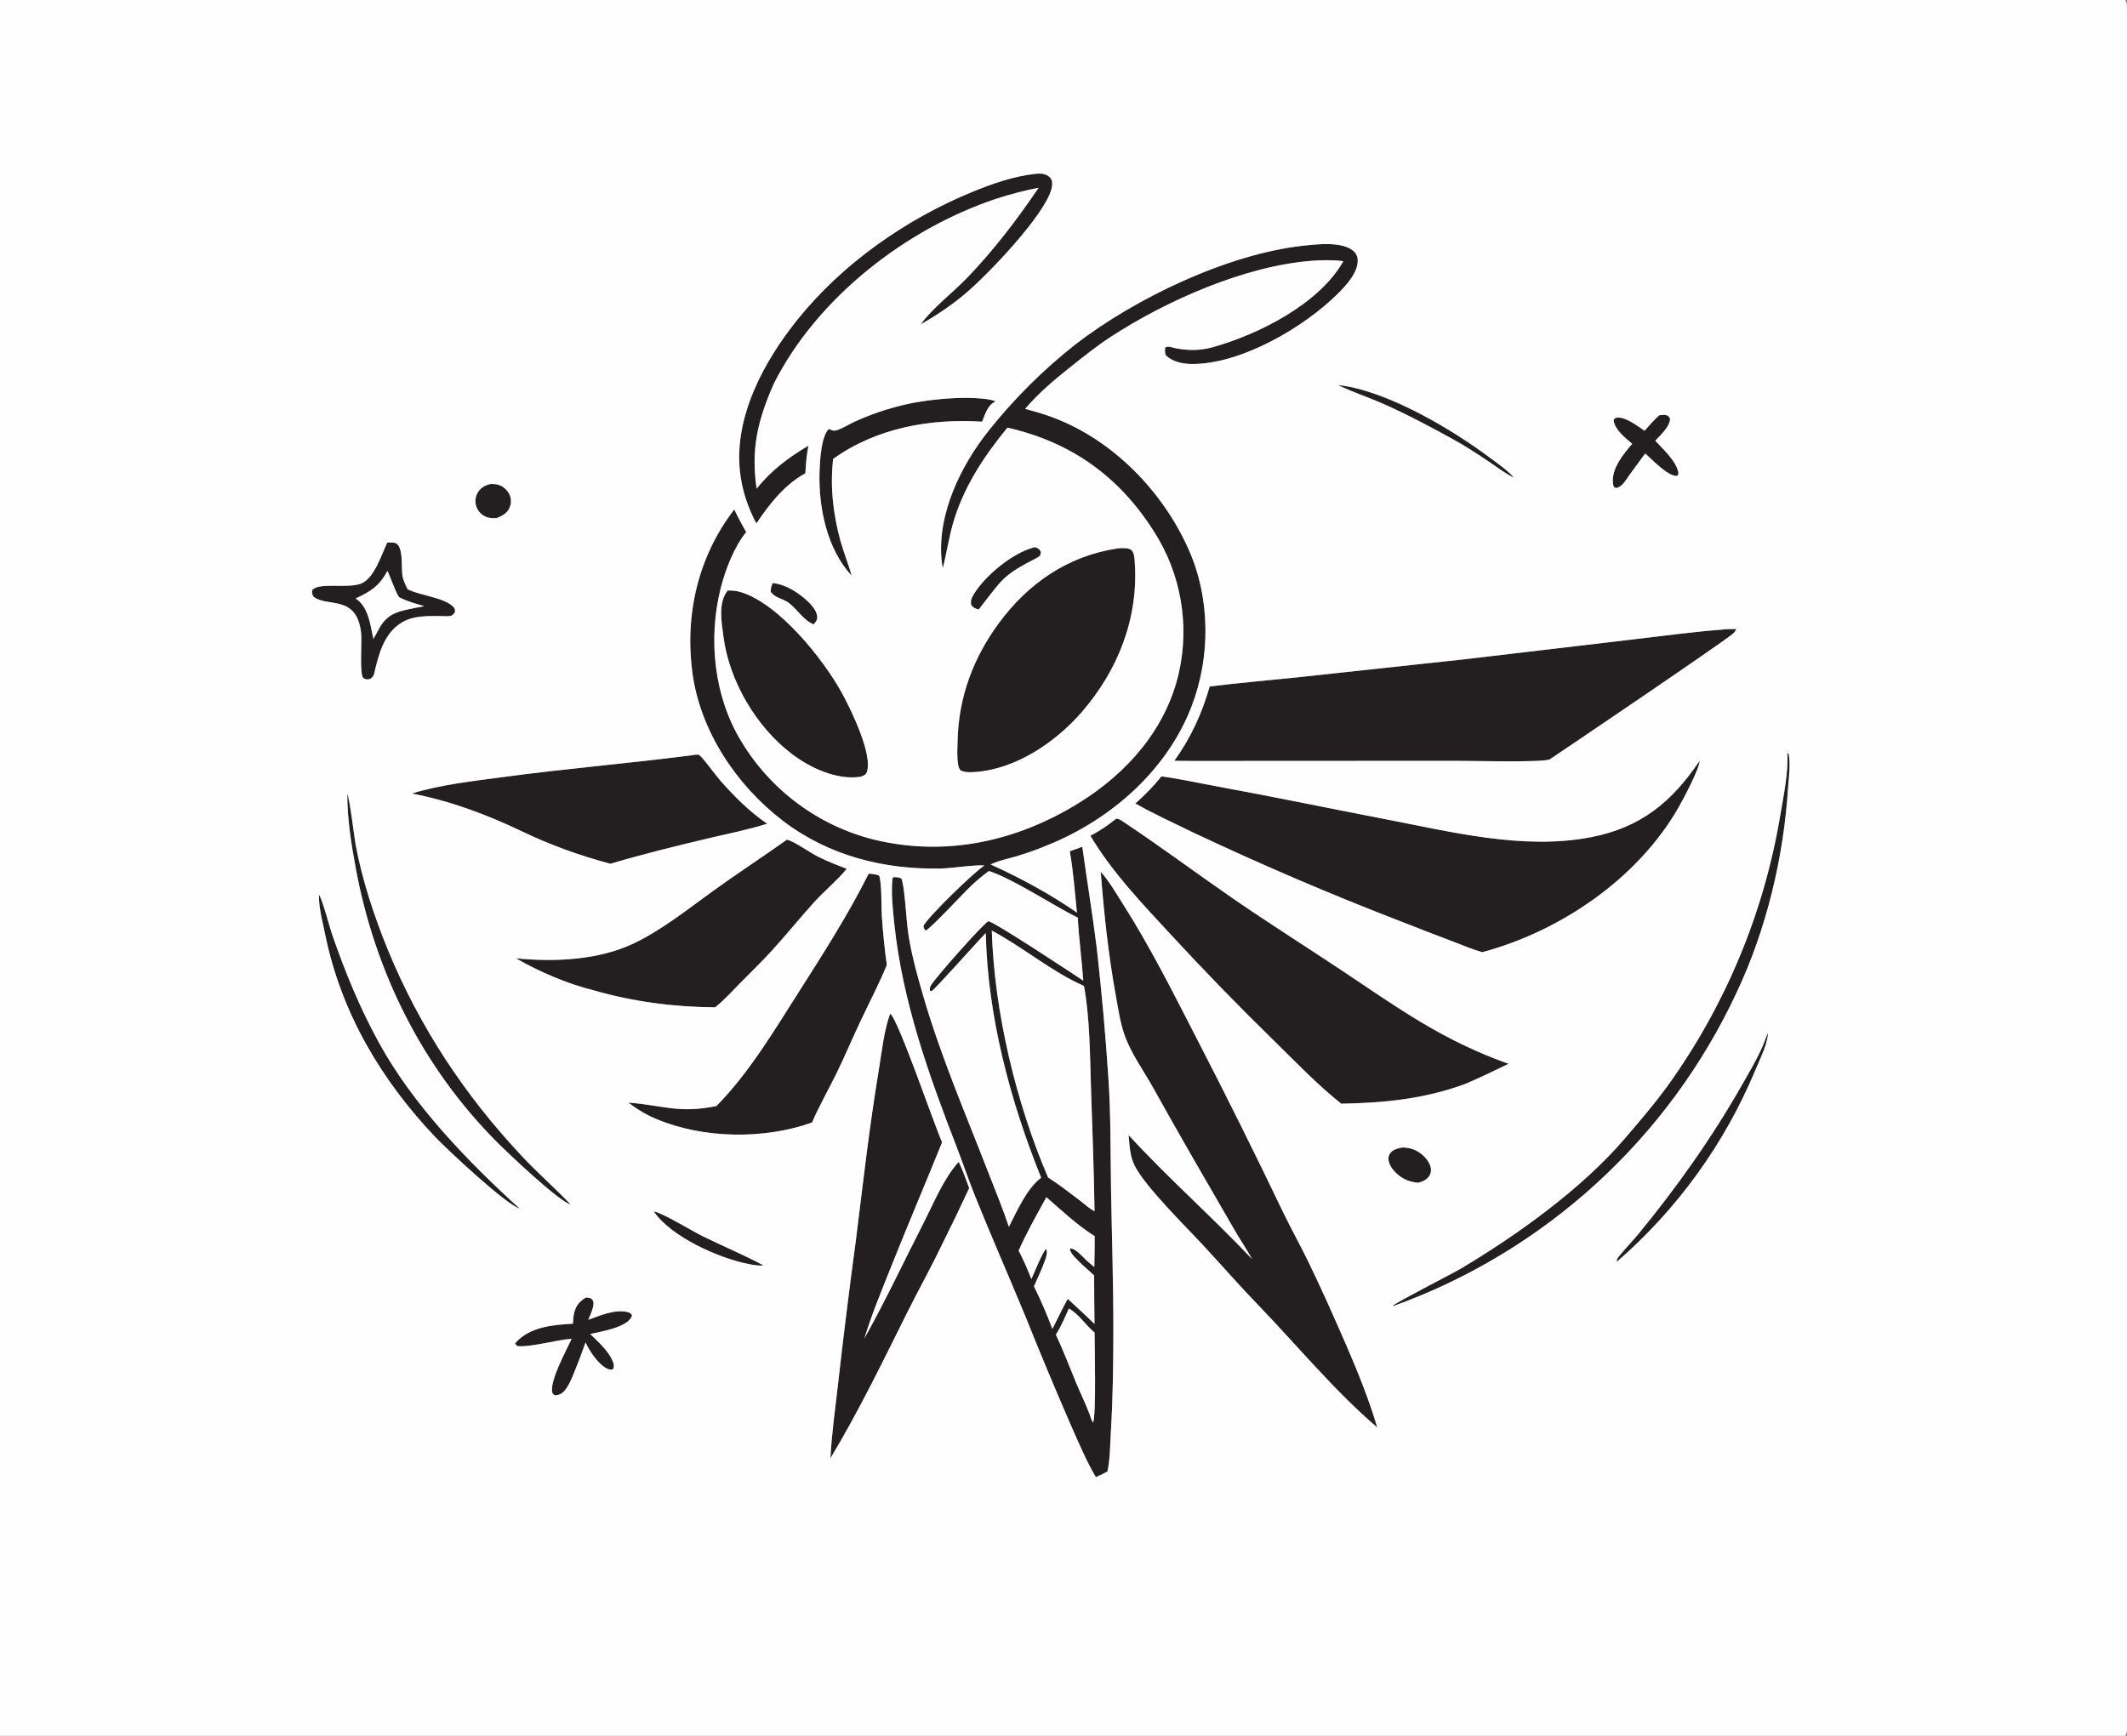 <?xml version="1.0" encoding="utf-8" ?>
<svg xmlns="http://www.w3.org/2000/svg" xmlns:xlink="http://www.w3.org/1999/xlink" width="735" height="600">
	<rect width="100%" height="100%" fill="#808080" stroke="none"/>
	<g>
		<path fill="#231F20" d="M325.772 196.438Q325.545 195.225 325.41 193.999C323.728 177.809 331.953 160.942 341.884 148.552Q345.156 144.458 348.657 140.558Q352.158 136.658 355.877 132.966Q359.596 129.273 363.52 125.799Q367.445 122.326 371.562 119.083C392.172 103.122 424.22 87.78 450.336 84.93C455.183 84.402 463.807 83.366 467.729 86.787C468.672 87.61 469.153 88.742 469.173 89.986C469.244 94.251 465.236 98.567 462.436 101.375C450.695 113.156 428.853 125.894 411.872 125.82C408.784 125.806 405.069 125.045 402.838 122.776C402.506 121.774 402.476 121.206 402.648 120.169C403.445 119.401 405.024 120.135 406.098 120.344C410.545 121.21 414.651 121.234 419.031 120.018C434.833 115.632 455.874 105.061 464.207 90.269C460.645 89.822 456.984 89.869 453.407 90.137C430.241 91.874 402.975 103.934 383.731 116.501C378.928 119.637 374.457 123.235 369.97 126.8C364.266 131.333 358.982 135.778 354.237 141.329C357.498 142.206 360.737 143.118 363.901 144.309C384.667 152.124 401.89 169.897 410.791 190.019C418.293 206.978 418.356 227.125 411.696 244.329C403.176 266.34 383.922 283.182 362.396 291.973Q356.982 294.246 351.361 295.944C348.62 296.77 345.38 297.392 342.802 298.576C342.64 298.651 342.48 298.729 342.319 298.805C352.557 303.4 362.903 309.061 372.147 315.438C371.43 308.414 370.896 301.188 369.678 294.237L374.007 292.693C375.593 304.424 377.572 316.129 379.012 327.872Q381.559 350.421 383.047 373.065C383.88 385.83 383.719 398.762 383.938 411.555C384.216 427.752 384.75 443.905 384.733 460.11C384.721 471.815 384.556 483.383 383.864 495.075C383.602 499.513 383.624 504.279 382.689 508.632C381.368 509.315 380.059 510.016 378.687 510.59C375.44 505.089 372.911 499.068 370.309 493.235Q362.031 474.203 354.31 454.939C348.536 440.917 342.383 427.025 336.747 412.95C334.614 407.621 332.793 402.169 330.72 396.816C321.029 371.801 311.829 346.172 309.032 319.315C308.502 314.224 307.872 308.716 308.412 303.612L308.77 303.184C309.824 303.174 310.505 303.203 311.467 303.654C312.496 305.562 313.256 318.105 313.67 321.298C314.662 328.939 316.876 336.816 319.023 344.223C325.068 365.08 333.658 384.971 341.487 405.183C343.91 411.436 346.526 417.688 348.623 424.056C351.572 418.413 354.64 411.049 359.77 407.07C349.064 380.537 341.273 351.263 340.637 322.53C337.866 325.287 323.179 341.92 321.92 342.595L321.373 342.474C321.166 341.669 321.287 341.312 321.696 340.583C323.082 338.116 339.67 319.323 341.529 318.427C343.378 318.454 370.708 336.575 374.331 338.959C373.813 331.7 372.818 324.461 372.436 317.199C363.747 312.876 350.173 303.824 341.732 301.065Q338.525 303.392 335.654 306.121C333.103 308.534 321.594 320.931 319.882 321.674C319.325 321.143 319.304 320.88 319.085 320.13C320.085 317.41 337.167 300.883 340.15 299.198C337.713 298.768 328.675 300.139 325.101 300.211C305.421 300.608 286.331 295.794 270.528 283.71C254.456 271.421 241.9 252.626 239.237 232.376C236.594 212.276 241.302 192.229 253.741 176.081C254.941 178.767 256.444 181.34 257.846 183.925C253.601 189.157 250.587 197.111 248.985 203.557C244.676 220.894 246.735 240.716 256.051 256.081Q256.997 257.662 258.019 259.195Q259.041 260.727 260.137 262.208Q261.234 263.688 262.402 265.112Q263.57 266.537 264.807 267.902Q266.044 269.267 267.347 270.57Q268.649 271.873 270.015 273.11Q271.38 274.347 272.804 275.515Q274.229 276.683 275.709 277.78Q277.19 278.876 278.722 279.899Q280.255 280.921 281.836 281.867Q283.417 282.812 285.043 283.679Q286.668 284.545 288.335 285.331Q290.001 286.116 291.704 286.819Q293.408 287.521 295.143 288.139Q296.879 288.756 298.643 289.288Q300.407 289.819 302.195 290.263C326.991 296.21 351.419 290.801 372.859 277.507C389.522 267.175 402.862 252.079 407.345 232.638Q407.697 231.088 407.971 229.522Q408.246 227.957 408.442 226.38Q408.639 224.802 408.758 223.217Q408.876 221.632 408.916 220.043Q408.956 218.454 408.917 216.865Q408.879 215.276 408.761 213.691Q408.644 212.106 408.449 210.529Q408.253 208.951 407.98 207.386Q407.707 205.82 407.357 204.269Q407.006 202.719 406.58 201.188Q406.153 199.657 405.652 198.148Q405.15 196.64 404.574 195.159Q403.999 193.677 403.35 192.226Q402.702 190.775 401.983 189.357Q401.264 187.94 400.475 186.56Q399.687 185.179 398.831 183.84C386.789 164.708 370.112 152.8 348.112 147.825C339.844 157.938 332.752 168.656 329.194 181.368C327.804 186.33 327.071 191.449 325.772 196.438ZM362.156 406.977C365.904 409.391 369.41 412.104 372.952 414.804C374.598 416.059 376.385 417.725 378.223 418.66C378.012 404.353 377.457 390.095 376.992 375.797C376.634 364.804 376.59 351.55 374.577 340.811C363.262 335.801 353.614 327.453 342.724 321.67C343.567 349.763 351.111 381.194 362.156 406.977ZM352.01 432.28C353.673 435.498 355.062 438.72 356.389 442.09C357.42 439.98 360.157 432.936 361.492 431.67C362.037 432.772 361.606 434.161 361.229 435.292C360.179 438.443 358.621 441.575 357.297 444.63Q360.845 451.826 363.666 459.338C365.423 455.882 367.095 452.346 368.962 448.951C372.058 451.83 375.197 454.676 378.218 457.634C378.163 452.044 378.065 446.451 378.079 440.862L374.22 437.352C373.172 436.408 372.148 435.405 371.214 434.347C370.566 433.613 369.671 432.553 369.746 431.537C369.854 431.533 369.962 431.514 370.069 431.526C371.867 431.716 374.365 434.632 375.681 435.889L378.14 437.942Q378.285 432.615 378.275 427.286C372.249 423.501 366.941 418.463 361.576 413.809C358.265 419.924 354.8 425.896 352.01 432.28ZM369.36 452.301C367.978 455.362 366.679 458.474 364.87 461.314C367.436 466.808 369.581 472.46 371.9 478.058C373.393 481.66 375.134 485.192 376.524 488.831C376.853 489.768 377.117 490.962 377.725 491.746C378.852 488.757 378.24 465.643 378.244 460.615C375.142 458.038 372.906 454.304 369.36 452.301Z"/>
		<path fill="#231F20" d="M595.166 217.612C596.736 217.391 598.466 217.468 600.059 217.426C599.735 218.009 599.369 218.541 598.878 218.998C596.091 221.589 535.613 262.48 535.445 262.534C532.191 263.589 508.392 262.975 503.405 262.985L411.517 263.031L405.795 262.975C411.474 255.052 415.348 246.63 418.016 237.285C427.988 236.038 437.997 235.196 447.992 234.158L506.838 227.797L564.954 220.938C575.007 219.769 585.073 218.385 595.166 217.612Z"/>
		<path fill="#231F20" d="M587.285 263.014C587.44 265.413 581.467 276.606 580.02 279.129C565.939 303.691 539.307 321.857 512.268 329.116C509.001 328.259 505.737 326.829 502.574 325.638Q493.187 322.081 483.847 318.4Q447.657 304.441 412.579 287.886C405.827 284.575 398.868 281.443 392.336 277.721C395.617 274.807 398.608 271.781 401.348 268.345C407.917 269.246 414.482 270.715 421.008 271.906C440.148 275.398 459.171 279.392 478.274 283.065C501.336 287.498 526.387 293.928 549.852 289.361C567.035 286.016 577.76 277.151 587.285 263.014Z"/>
		<path fill="#231F20" d="M385.703 282.983C386.713 282.956 387.501 283.596 388.309 284.134C401.114 292.651 413.397 301.819 426.038 310.547C438.248 318.976 450.823 326.89 463.176 335.11C472.478 341.301 481.686 347.718 491.281 353.45C500.889 359.19 510.751 363.965 521.299 367.711C516.36 370.106 511.434 372.496 506.382 374.649C492.338 379.839 478.369 381.232 463.484 381.5C455.281 374.991 447.733 367.067 440.253 359.744Q421.899 341.826 404.514 322.966C394.657 312.312 384.235 301.417 376.796 288.874C380.068 287.17 382.844 285.302 385.703 282.983Z"/>
		<path fill="#231F20" d="M380.35 301.328C383.172 304.405 385.594 308.652 387.839 312.166C397.458 327.227 405.414 343.169 413.578 359.04Q429.078 389.083 443.666 419.578C446.335 425.051 449.301 430.373 451.969 435.849C456.715 445.59 461.163 455.629 465.472 465.572C469.393 474.619 473.114 483.959 475.926 493.417C461.09 480.713 448.416 465.256 434.865 451.183C428.352 444.481 422.252 437.445 415.908 430.593C409.814 424.011 395.843 410.303 392.11 402.974C390.45 399.715 390.314 395.909 389.992 392.334C403.667 407.237 418.829 420.537 432.687 435.222C430.713 431.715 428.467 428.379 426.454 424.896C417.102 408.713 407.639 392.508 398.583 376.166C395.219 370.095 390.686 363.979 388.469 357.399C387.046 353.175 386.403 348.67 385.602 344.296C382.991 330.029 381.509 315.773 380.35 301.328Z"/>
		<path fill="#231F20" d="M386.009 189.587C386.117 189.572 386.225 189.552 386.334 189.541C387.569 189.416 390.195 189.256 391.098 190.265C391.99 191.261 392.044 193.149 392.132 194.441C393.447 213.729 386.306 231.757 373.764 246.193C364.778 256.536 351.045 265.851 337.084 266.825C335.38 266.988 333.566 267.026 331.98 266.333C331.333 265.598 331.188 264.941 331.042 263.981C330.642 261.335 330.84 258.452 330.91 255.78C331.303 240.787 336.354 227.335 345.227 215.295C355.298 201.63 369.043 192.161 386.009 189.587Z"/>
		<path fill="#231F20" d="M307.625 350.365C310.332 352.186 322.921 389 325.545 394.85C319.657 409.416 313.494 423.865 307.687 438.465C304.5 446.475 301.205 454.362 298.695 462.625C305.98 449.635 312.324 436.053 319.107 422.792C322.663 415.838 326.045 407.399 331.294 401.585C332.698 404.521 333.768 407.631 334.92 410.673Q330.46 420.304 325.706 429.793C321.876 437.862 317.469 445.705 313.481 453.709C305.028 470.675 296.738 487.798 286.966 504.053C287.385 495.712 288.556 487.397 289.506 479.103Q292.357 453.861 295.756 428.687C298.201 409.118 300.386 389.648 303.626 370.177C304.64 364.084 305.444 356.098 307.625 350.365Z"/>
		<path fill="#231F20" d="M239.044 261.065C239.653 260.966 241.103 260.641 241.662 261.005C242.796 261.745 247.302 267.96 248.697 269.557C253.516 275.079 259.034 280.612 265.118 284.716C258.542 286.809 251.649 288.143 244.93 289.737C233.552 292.438 222.145 295.227 210.937 298.57C200.219 295.697 190.278 292.129 180.282 287.325C167.828 281.402 155.854 276.932 142.319 274.27C152.454 271.178 163.481 269.99 173.974 268.576C195.628 265.657 217.388 263.857 239.044 261.065Z"/>
		<path fill="#231F20" d="M271.93 290.226C274.568 290.867 279.712 294.595 282.485 296.006C285.758 297.671 289.184 298.99 292.604 300.317C289.096 304.551 284.724 308.063 281.048 312.164C276.211 317.56 271.634 323.193 266.76 328.555C263.362 332.291 259.709 335.805 256.165 339.401C253.221 342.389 250.413 345.571 247.125 348.187C233.231 348.111 218.717 346.242 205.368 342.369C195.952 340.029 186.688 336.039 178.275 331.243C191.556 332.565 206.733 331.906 218.93 326.118C228.612 321.523 237.753 314.202 246.436 307.931C254.82 301.876 263.499 296.225 271.93 290.226Z"/>
		<path fill="#231F20" d="M300.18 301.991C301.463 302.093 302.589 302.153 303.794 302.659C304.754 305.356 304.5 313.389 304.733 316.771Q305.294 325.181 306.454 333.53C303.716 340.183 300.338 346.629 297.268 353.142C294.407 359.212 291.821 365.418 288.847 371.434C286.114 376.962 283.046 382.34 280.606 388.007C264.072 393.905 243.104 393.606 226.965 386.853C223.288 385.353 220.282 383.473 217.114 381.122C229.132 382.028 234.464 384.983 247.55 382.306C258.753 370.982 267.517 356.248 276.042 342.858C284.575 329.455 293.045 316.223 300.18 301.991Z"/>
		<path fill="#231F20" d="M251.451 204.096C252.88 204.113 254.241 204.165 255.625 204.558C268.979 208.355 284.594 227.854 291.14 239.914C294.205 245.561 301.747 261.123 299.507 266.946C299.121 267.951 298.361 268.078 297.454 268.468C297.361 268.482 297.269 268.498 297.176 268.511C288.989 269.684 279.869 265.372 273.533 260.536C261.221 251.139 251.965 235.336 249.983 219.989C249.327 214.915 248.069 208.457 251.451 204.096Z"/>
		<path fill="#231F20" d="M357.995 60.057C358.697 60.019 359.44 59.962 360.139 60.05C361.207 60.184 362.568 60.808 363.152 61.753C363.808 62.814 363.629 64.198 363.33 65.343C360.941 74.495 341.139 95.172 333.458 101.605C328.582 105.689 323.643 108.991 318.114 112.133C322.459 106.237 329.123 101.305 334.229 95.991C343.424 86.419 351.472 75.881 358.892 64.902Q351.499 66.357 344.334 68.686C313.05 79.076 282.303 102.996 267.381 132.666C261.862 145.207 259.45 155.09 261.456 168.921C266.489 162.585 272.456 158.121 279.358 154.057C278.742 157.222 278.47 160.393 278.295 163.605C271.153 167.497 265.806 174.278 261.381 180.936C258.377 175.424 256.342 169.13 255.682 162.88C253.677 143.87 264.037 124.822 275.611 110.42C291.171 91.058 313.044 75.747 335.928 66.352C342.99 63.452 350.371 60.878 357.995 60.057Z"/>
		<path fill="#231F20" d="M617.603 260.306L618.057 260.518C618.826 263.976 618.106 268.779 617.881 272.317C616.351 296.37 610.407 321.283 600.092 343.091Q599.003 345.427 597.858 347.735Q596.712 350.043 595.509 352.322Q594.307 354.601 593.049 356.85Q591.791 359.099 590.477 361.316Q589.164 363.533 587.796 365.717Q586.429 367.901 585.008 370.051Q583.587 372.201 582.113 374.315Q580.64 376.429 579.114 378.506Q577.589 380.583 576.013 382.621Q574.437 384.66 572.811 386.66Q571.186 388.659 569.511 390.618Q567.836 392.576 566.114 394.493Q564.392 396.41 562.622 398.284Q560.853 400.157 559.039 401.987Q557.224 403.816 555.364 405.601Q553.505 407.385 551.602 409.123Q549.7 410.861 547.755 412.551Q545.809 414.241 543.823 415.883Q541.837 417.525 539.811 419.118Q537.785 420.71 535.72 422.252Q533.656 423.794 531.554 425.285Q529.452 426.776 527.313 428.214Q525.175 429.653 523.002 431.038Q520.829 432.423 518.623 433.755Q516.416 435.086 514.178 436.362Q511.939 437.639 509.67 438.86Q507.4 440.081 505.101 441.245Q502.802 442.41 500.475 443.517Q498.149 444.625 495.795 445.675Q493.442 446.725 491.063 447.716Q488.684 448.708 486.282 449.64Q483.88 450.573 481.455 451.446L481.284 451.354C481.761 450.52 502.074 440.121 504.827 438.482C524.261 426.908 546.52 410.935 561.203 393.828C566.447 387.718 571.754 381.567 576.466 375.034Q578.305 372.468 580.07 369.852Q581.835 367.235 583.526 364.57Q585.216 361.905 586.831 359.192Q588.445 356.48 589.982 353.724Q591.519 350.967 592.978 348.168Q594.436 345.369 595.815 342.529Q597.194 339.69 598.491 336.813Q599.789 333.936 601.005 331.024Q602.221 328.111 603.354 325.165Q604.488 322.219 605.537 319.243Q606.586 316.266 607.551 313.261Q608.516 310.256 609.395 307.224Q610.274 304.193 611.068 301.138Q611.861 298.083 612.568 295.007Q613.274 291.931 613.893 288.836Q614.513 285.741 615.044 282.63C616.129 276.064 618.105 266.875 617.603 260.306Z"/>
		<path fill="#231F20" d="M133.806 187.559C134.609 187.498 135.67 187.449 136.451 187.651C139.587 188.463 138.587 196.498 139.074 199.068C139.384 200.709 140.119 202.174 140.849 203.662C145.046 205.834 153.393 206.502 156.567 209.671C157.225 210.329 157.26 210.702 157.228 211.595C156.819 212.105 156.536 212.63 155.876 212.835C154.974 213.116 153.541 212.947 152.58 212.946C147.949 212.943 143.068 212.682 138.931 215.124C132.513 218.912 130.77 226.541 129.189 233.264C128.75 233.954 128.431 234.521 127.584 234.752C126.732 234.985 126.211 234.726 125.485 234.328C124.168 232.488 125.143 221.771 124.783 218.721C123.203 205.34 113.145 210.085 108.297 206.222C107.882 205.378 107.753 205.025 107.85 204.05C109.824 201.165 119.705 203.478 124.539 201.803C129.297 200.153 131.774 191.789 133.806 187.559ZM122.876 206.849C127.017 209.558 127.813 214.999 128.757 219.511L129.031 220.834L131.553 216.306C134.11 212.401 137.076 211.455 141.441 210.54Q144.018 209.992 146.612 209.534C143.663 208.663 140.628 207.863 137.898 206.417C136.421 204.188 134.389 197.991 133.842 197.347C131.181 202.472 128.052 204.508 122.876 206.849Z"/>
		<path fill="#231F20" d="M325.103 137.946C329.954 137.468 339.213 137.12 343.773 138.581L343.715 138.925C341.283 140.107 340.317 143.415 339.387 145.753C321.315 144.616 302.869 147.924 287.89 158.627C286.831 168.454 287.852 177.384 290.405 186.89C291.58 190.951 293.118 194.911 294.319 198.972C285.752 189.887 282.789 175.243 283.198 163.061C283.316 159.546 283.703 150.799 286.416 148.263C286.926 148.479 287.672 148.865 288.225 148.87C289.775 148.887 293.318 146.686 294.831 145.992Q298.399 144.325 302.101 142.98Q305.803 141.635 309.609 140.623Q313.416 139.611 317.297 138.941Q321.178 138.27 325.103 137.946Z"/>
		<path fill="#231F20" d="M120.006 274.47C120.718 275.23 122.507 289.917 122.871 291.879C125.137 304.081 129.31 316.802 134.017 328.258C145.02 355.042 160.607 378.587 180.415 399.696C185.821 405.457 191.764 410.638 197.194 416.336C193.094 415.261 175.633 398.684 171.806 394.847C145.992 368.963 129.592 336.009 122.937 300.142C121.376 291.725 119.998 283.052 120.006 274.47Z"/>
		<path fill="#231F20" d="M202.454 448.498C202.836 448.518 203.309 448.512 203.684 448.62C204.221 448.775 204.635 449.047 204.883 449.549C205.683 451.166 203.913 454.553 203.285 456.2C207.272 454.745 212.315 452.544 216.637 453.476C217.533 453.669 217.927 453.837 218.397 454.616C218.291 455.037 218.308 455.077 218.048 455.507C215.941 459 207.499 460.26 203.95 461.109C206.733 463.781 210.186 466.879 211.729 470.494C212.176 471.539 212.287 472.214 211.872 473.245C211.138 473.475 210.938 473.519 210.179 473.233C207.001 472.037 203.656 466.965 202.337 464.011Q200.539 469.194 198.46 474.27C197.572 476.408 196.696 478.772 195.189 480.567C194.218 481.725 193.309 482.17 191.828 482.308C191.459 482.079 191.065 481.97 190.913 481.534C189.604 477.779 195.819 466.55 197.536 462.763C192.254 463.106 182.866 465.876 178.593 465.233L178.009 464.346C178.033 464.309 178.053 464.268 178.083 464.234C182.942 458.619 191.115 457.904 197.974 457.549C198.049 456.321 198.119 455.084 198.394 453.88C198.985 451.299 200.232 449.856 202.454 448.498Z"/>
		<path fill="#231F20" d="M110.209 309.247C111.209 310.259 114.034 320.883 114.734 322.896C119.335 336.131 124.116 347.893 130.873 360.269C142.618 381.777 161.548 401.362 179.559 417.742C174.883 416.381 154.621 397.442 150.497 393.112C131.737 373.414 117.906 350.02 112.409 323.2C111.514 318.829 110.1 313.708 110.209 309.247Z"/>
		<path fill="#231F20" d="M573.384 143.528C574.099 143.46 575.082 143.334 575.788 143.491C576.561 143.664 576.781 144.125 577.109 144.772C576.965 147.579 573.806 150.36 571.996 152.326C574.595 155.175 578.823 158.971 579.842 162.786C580.06 163.601 580.074 163.721 579.66 164.437C579.536 164.457 579.413 164.493 579.287 164.495C576.229 164.545 570.734 158.692 568.511 156.735L562.676 164.725C561.806 166.039 560.876 167.583 559.45 168.347C558.719 168.739 558.607 168.728 557.856 168.51C557.511 167.95 557.422 167.601 557.356 166.949C556.852 161.906 560.981 156.926 564.028 153.408C561.557 151.322 558.128 148.681 557.569 145.27C557.822 144.881 557.873 144.584 558.354 144.457C561.375 143.662 565.938 147.33 568.292 148.888C569.921 147.006 571.54 145.203 573.384 143.528Z"/>
		<path fill="#231F20" d="M610.768 357.202C610.919 357.451 610.893 357.837 610.855 358.108C610.339 361.875 607.977 366.473 606.532 370.004Q605.54 372.377 604.481 374.721Q603.421 377.065 602.295 379.378Q601.168 381.69 599.976 383.969Q598.783 386.248 597.526 388.492Q596.268 390.736 594.946 392.942Q593.625 395.149 592.24 397.317Q590.855 399.484 589.409 401.611Q587.962 403.738 586.455 405.823Q584.948 407.907 583.382 409.948Q581.815 411.988 580.191 413.982Q578.566 415.977 576.885 417.924Q575.204 419.87 573.467 421.768Q571.731 423.666 569.94 425.513Q568.15 427.359 566.307 429.154Q564.464 430.949 562.571 432.69Q560.677 434.43 558.734 436.116C558.701 435.972 558.704 435.407 558.753 435.275C559.106 434.338 564.721 428.287 565.899 426.855C579.499 410.322 591.707 393.081 602.281 374.447C605.392 368.967 608.842 363.237 610.768 357.202Z"/>
		<path fill="#231F20" d="M484.518 396.63C485.932 396.623 487.451 396.876 488.753 397.433C491.008 398.397 493.293 400.452 494.17 402.753C494.602 403.886 494.647 405.1 494.057 406.187C493.196 407.773 491.734 408.347 490.091 408.828C488.219 408.657 486.569 408.256 484.92 407.322C482.799 406.12 480.474 403.857 479.889 401.448C479.664 400.523 479.753 399.602 480.27 398.79C481.202 397.326 482.946 396.975 484.518 396.63Z"/>
		<path fill="#231F20" d="M357.508 189.144C357.675 189.179 357.848 189.197 358.01 189.25C358.9 189.538 359.228 189.931 359.677 190.707C359.597 191.979 359.449 192.231 358.268 192.839C346.152 199.074 346.466 200.174 338.206 210.668C336.972 210.326 336.502 210.203 335.65 209.223C335.261 207.662 335.712 206.69 336.537 205.34C340.497 198.868 350.042 190.993 357.508 189.144Z"/>
		<path fill="#231F20" d="M225.902 418.706C229.006 419.251 239.044 425.452 242.818 427.303C249.779 430.718 256.997 433.726 263.831 437.387C262.106 437.583 260.429 437.252 258.74 436.925C248.476 434.94 231.813 427.521 225.902 418.706Z"/>
		<path fill="#231F20" d="M169.523 167.278C170.389 167.313 171.358 167.319 172.195 167.557C173.726 167.992 175.179 169.261 175.922 170.651Q176.061 170.915 176.171 171.192Q176.281 171.469 176.361 171.757Q176.441 172.044 176.489 172.339Q176.538 172.633 176.554 172.931Q176.571 173.229 176.555 173.527Q176.54 173.825 176.493 174.119Q176.446 174.414 176.367 174.701Q176.289 174.989 176.18 175.267C175.352 177.394 173.568 178.313 171.58 179.108C170.307 179.153 168.993 179.123 167.814 178.59Q167.532 178.465 167.265 178.312Q166.997 178.159 166.747 177.979Q166.497 177.799 166.267 177.594Q166.036 177.389 165.829 177.161Q165.621 176.934 165.438 176.686Q165.255 176.438 165.098 176.172Q164.942 175.907 164.814 175.626Q164.685 175.346 164.587 175.054C164.078 173.511 164.204 171.877 164.987 170.448C166.024 168.557 167.508 167.796 169.523 167.278Z"/>
		<path fill="#231F20" d="M267.009 201.546C270.261 201.792 273.59 203.547 276.206 205.432C278.435 207.037 282.204 210.217 282.407 213.185C282.487 214.336 281.842 214.941 281.207 215.802C277.872 214.697 275.291 210.308 272.399 208.261C270.478 206.901 267.655 206.607 266.343 204.559C266.277 203.37 266.555 202.635 267.009 201.546Z"/>
	</g>
	<g>
		<path fill="#FEFEFE" d="M0 0L734.372 0C734.767 0.693 734.92 1.165 734.957 1.962C735.229 7.851 735.001 13.857 735.001 19.759L735.003 53.895L735.009 158.101L735.006 476.793L735.001 564.177L734.999 588.302C734.999 591.597 735.455 595.549 734.9 598.75C734.817 599.229 734.608 599.585 734.372 600L0 600L0 0ZM348.112 147.825C370.112 152.8 386.789 164.708 398.831 183.84Q399.687 185.179 400.475 186.56Q401.264 187.94 401.983 189.357Q402.702 190.775 403.35 192.226Q403.999 193.677 404.574 195.159Q405.15 196.64 405.652 198.148Q406.153 199.657 406.58 201.188Q407.006 202.719 407.357 204.269Q407.707 205.82 407.98 207.386Q408.253 208.951 408.449 210.529Q408.644 212.106 408.761 213.691Q408.879 215.276 408.917 216.865Q408.956 218.454 408.916 220.043Q408.876 221.632 408.758 223.217Q408.639 224.802 408.442 226.38Q408.246 227.957 407.971 229.522Q407.697 231.088 407.345 232.638C402.862 252.079 389.522 267.175 372.859 277.507C351.419 290.801 326.991 296.21 302.195 290.263Q300.407 289.819 298.643 289.288Q296.879 288.756 295.143 288.139Q293.408 287.521 291.704 286.819Q290.001 286.116 288.335 285.331Q286.668 284.545 285.043 283.679Q283.417 282.812 281.836 281.867Q280.255 280.921 278.722 279.899Q277.19 278.876 275.709 277.78Q274.229 276.683 272.804 275.515Q271.38 274.347 270.014 273.11Q268.649 271.873 267.347 270.57Q266.044 269.267 264.807 267.902Q263.57 266.537 262.402 265.112Q261.234 263.688 260.138 262.208Q259.041 260.727 258.019 259.195Q256.997 257.662 256.051 256.081C246.735 240.716 244.676 220.894 248.985 203.557C250.587 197.111 253.601 189.157 257.846 183.925C256.444 181.34 254.941 178.767 253.741 176.081C241.302 192.229 236.594 212.276 239.237 232.376C241.9 252.626 254.456 271.421 270.528 283.71C286.331 295.794 305.421 300.608 325.101 300.211C328.675 300.139 337.713 298.768 340.15 299.198C337.167 300.883 320.085 317.41 319.085 320.13C319.304 320.88 319.325 321.143 319.882 321.674C321.594 320.931 333.103 308.534 335.654 306.121Q338.525 303.392 341.732 301.065C350.173 303.824 363.747 312.876 372.436 317.199C372.818 324.461 373.813 331.7 374.331 338.959C370.708 336.575 343.378 318.454 341.529 318.427C339.67 319.323 323.082 338.116 321.696 340.583C321.287 341.312 321.166 341.669 321.373 342.474L321.92 342.595C323.179 341.92 337.866 325.287 340.637 322.53C341.273 351.263 349.064 380.537 359.77 407.07C354.64 411.049 351.572 418.413 348.623 424.056C346.526 417.688 343.91 411.436 341.487 405.183C333.658 384.971 325.068 365.08 319.023 344.223C316.876 336.816 314.662 328.939 313.67 321.298C313.256 318.105 312.496 305.562 311.467 303.654C310.505 303.203 309.824 303.174 308.77 303.184L308.412 303.612C307.872 308.716 308.502 314.224 309.032 319.315C311.829 346.172 321.029 371.801 330.72 396.816C332.793 402.169 334.614 407.621 336.747 412.95C342.383 427.025 348.536 440.917 354.31 454.939Q362.031 474.203 370.309 493.235C372.911 499.068 375.44 505.089 378.687 510.59C380.059 510.016 381.368 509.315 382.689 508.632C383.624 504.279 383.602 499.513 383.864 495.075C384.556 483.383 384.721 471.815 384.733 460.11C384.75 443.905 384.216 427.752 383.938 411.555C383.719 398.762 383.88 385.83 383.047 373.065Q381.559 350.421 379.012 327.872C377.572 316.129 375.593 304.424 374.007 292.693L369.678 294.237C370.896 301.188 371.43 308.414 372.147 315.438C362.903 309.061 352.557 303.4 342.319 298.805C342.48 298.729 342.64 298.651 342.802 298.576C345.38 297.392 348.62 296.77 351.361 295.944Q356.982 294.246 362.396 291.973C383.922 283.182 403.176 266.34 411.696 244.329C418.356 227.125 418.293 206.978 410.791 190.019C401.89 169.897 384.667 152.124 363.901 144.309C360.737 143.118 357.498 142.206 354.237 141.329C358.982 135.778 364.266 131.333 369.97 126.8C374.457 123.235 378.928 119.637 383.731 116.501C402.975 103.934 430.241 91.874 453.407 90.137C456.984 89.869 460.645 89.822 464.207 90.269C455.874 105.061 434.833 115.632 419.031 120.018C414.651 121.234 410.545 121.21 406.098 120.344C405.024 120.135 403.445 119.401 402.648 120.169C402.476 121.206 402.506 121.774 402.838 122.776C405.069 125.045 408.784 125.806 411.872 125.82C428.853 125.894 450.695 113.156 462.436 101.375C465.236 98.567 469.244 94.251 469.173 89.986C469.153 88.742 468.672 87.61 467.729 86.787C463.807 83.366 455.183 84.402 450.336 84.93C424.22 87.78 392.172 103.122 371.562 119.083Q367.445 122.326 363.52 125.799Q359.596 129.273 355.877 132.966Q352.158 136.658 348.657 140.558Q345.156 144.458 341.884 148.552C331.953 160.942 323.728 177.809 325.41 193.999Q325.545 195.225 325.772 196.438C327.071 191.449 327.804 186.33 329.194 181.368C332.752 168.656 339.844 157.938 348.112 147.825ZM418.016 237.285C415.348 246.63 411.474 255.052 405.795 262.975L411.517 263.031L503.405 262.985C508.392 262.975 532.191 263.589 535.445 262.534C535.613 262.48 596.091 221.589 598.878 218.998C599.369 218.541 599.735 218.009 600.059 217.426C598.466 217.468 596.736 217.391 595.166 217.612C585.073 218.385 575.007 219.769 564.954 220.938L506.838 227.797L447.992 234.158C437.997 235.196 427.988 236.038 418.016 237.285ZM401.348 268.345C398.608 271.781 395.617 274.807 392.336 277.721C398.868 281.443 405.827 284.575 412.579 287.886Q447.657 304.441 483.847 318.4Q493.187 322.081 502.574 325.638C505.737 326.829 509.001 328.259 512.268 329.116C539.307 321.857 565.939 303.691 580.02 279.129C581.467 276.606 587.44 265.413 587.285 263.014C577.76 277.151 567.035 286.016 549.852 289.361C526.387 293.928 501.336 287.498 478.274 283.065C459.171 279.392 440.148 275.398 421.008 271.906C414.482 270.715 407.917 269.246 401.348 268.345ZM376.796 288.874C384.235 301.417 394.657 312.312 404.514 322.966Q421.899 341.826 440.253 359.744C447.733 367.067 455.281 374.991 463.484 381.5C478.369 381.232 492.338 379.839 506.382 374.649C511.434 372.496 516.36 370.106 521.299 367.711C510.751 363.965 500.889 359.19 491.281 353.45C481.686 347.718 472.478 341.301 463.176 335.11C450.823 326.89 438.248 318.976 426.038 310.547C413.397 301.819 401.114 292.651 388.309 284.134C387.501 283.596 386.713 282.956 385.703 282.983C382.844 285.302 380.068 287.17 376.796 288.874ZM432.687 435.222C418.829 420.537 403.667 407.237 389.992 392.334C390.314 395.909 390.45 399.715 392.11 402.974C395.843 410.303 409.814 424.011 415.908 430.593C422.252 437.445 428.352 444.481 434.865 451.183C448.416 465.256 461.09 480.713 475.926 493.417C473.114 483.959 469.393 474.619 465.472 465.572C461.163 455.629 456.715 445.59 451.969 435.849C449.301 430.373 446.335 425.051 443.666 419.578Q429.078 389.083 413.578 359.04C405.414 343.169 397.458 327.227 387.839 312.166C385.594 308.652 383.172 304.405 380.35 301.328C381.509 315.773 382.991 330.029 385.602 344.296C386.403 348.67 387.046 353.175 388.469 357.399C390.686 363.979 395.219 370.095 398.583 376.166C407.639 392.508 417.102 408.713 426.454 424.896C428.467 428.379 430.713 431.715 432.687 435.222ZM337.084 266.825C351.045 265.851 364.778 256.536 373.764 246.193C386.306 231.757 393.447 213.729 392.132 194.441C392.044 193.149 391.99 191.261 391.098 190.265C390.195 189.256 387.569 189.416 386.334 189.541C386.225 189.552 386.117 189.572 386.009 189.587C369.043 192.161 355.298 201.63 345.227 215.295C336.354 227.335 331.303 240.787 330.91 255.78C330.84 258.452 330.642 261.335 331.042 263.981C331.188 264.941 331.333 265.598 331.98 266.333C333.566 267.026 335.38 266.988 337.084 266.825ZM286.966 504.053C296.738 487.798 305.028 470.675 313.481 453.709C317.469 445.705 321.876 437.862 325.706 429.793Q330.46 420.304 334.92 410.673C333.768 407.631 332.698 404.521 331.294 401.585C326.045 407.399 322.663 415.838 319.107 422.792C312.324 436.053 305.98 449.635 298.695 462.625C301.205 454.362 304.5 446.475 307.687 438.465C313.494 423.865 319.657 409.416 325.545 394.85C322.921 389 310.332 352.186 307.625 350.365C305.444 356.098 304.64 364.084 303.626 370.177C300.386 389.648 298.201 409.118 295.756 428.687Q292.357 453.861 289.506 479.103C288.556 487.397 287.385 495.712 286.966 504.053ZM142.319 274.27C155.854 276.932 167.828 281.402 180.282 287.325C190.278 292.129 200.219 295.697 210.937 298.57C222.145 295.227 233.552 292.438 244.93 289.737C251.649 288.143 258.542 286.809 265.118 284.716C259.034 280.612 253.516 275.079 248.697 269.557C247.302 267.96 242.796 261.745 241.662 261.005C241.103 260.641 239.653 260.966 239.044 261.065C217.388 263.857 195.628 265.657 173.974 268.576C163.481 269.99 152.454 271.178 142.319 274.27ZM178.275 331.243C186.688 336.039 195.952 340.029 205.368 342.369C218.717 346.242 233.231 348.111 247.125 348.187C250.413 345.571 253.221 342.389 256.165 339.401C259.709 335.805 263.362 332.291 266.76 328.555C271.634 323.193 276.211 317.56 281.048 312.164C284.724 308.063 289.096 304.551 292.604 300.317C289.184 298.99 285.758 297.671 282.485 296.006C279.712 294.595 274.568 290.867 271.93 290.226C263.499 296.225 254.82 301.876 246.436 307.931C237.753 314.202 228.612 321.523 218.93 326.118C206.733 331.906 191.556 332.565 178.275 331.243ZM197.194 416.336C191.764 410.638 185.821 405.457 180.415 399.696C160.607 378.587 145.02 355.042 134.017 328.258C129.31 316.802 125.137 304.081 122.871 291.879C122.507 289.917 120.718 275.23 120.006 274.47C119.998 283.052 121.376 291.725 122.937 300.142C129.592 336.009 145.992 368.963 171.806 394.847C175.633 398.684 193.094 415.261 197.194 416.336ZM287.89 158.627C302.869 147.924 321.315 144.616 339.387 145.753C340.317 143.415 341.283 140.107 343.715 138.925L343.773 138.581C339.213 137.12 329.954 137.468 325.103 137.946Q321.178 138.27 317.297 138.941Q313.416 139.611 309.609 140.623Q305.803 141.635 302.101 142.98Q298.399 144.325 294.831 145.992C293.318 146.686 289.775 148.887 288.225 148.87C287.672 148.865 286.926 148.479 286.416 148.263C283.703 150.799 283.316 159.546 283.198 163.061C282.789 175.243 285.752 189.887 294.319 198.972C293.118 194.911 291.58 190.951 290.405 186.89C287.852 177.384 286.831 168.454 287.89 158.627ZM197.974 457.549C191.115 457.904 182.942 458.619 178.083 464.234C178.053 464.268 178.033 464.309 178.009 464.346L178.593 465.233C182.866 465.876 192.254 463.106 197.536 462.763C195.819 466.55 189.604 477.779 190.913 481.534C191.065 481.97 191.459 482.079 191.828 482.308C193.309 482.17 194.218 481.725 195.189 480.567C196.696 478.772 197.572 476.408 198.46 474.27Q200.539 469.194 202.337 464.011C203.656 466.965 207.001 472.037 210.179 473.233C210.938 473.519 211.138 473.475 211.872 473.245C212.287 472.214 212.176 471.539 211.729 470.494C210.186 466.879 206.733 463.781 203.95 461.109C207.499 460.26 215.941 459 218.048 455.507C218.308 455.077 218.291 455.037 218.397 454.616C217.927 453.837 217.533 453.669 216.637 453.476C212.315 452.544 207.272 454.745 203.285 456.2C203.913 454.553 205.683 451.166 204.883 449.549C204.635 449.047 204.221 448.775 203.684 448.62C203.309 448.512 202.836 448.518 202.454 448.498C200.232 449.856 198.985 451.299 198.394 453.88C198.119 455.084 198.049 456.321 197.974 457.549ZM357.508 189.144C350.042 190.993 340.497 198.868 336.537 205.34C335.712 206.69 335.261 207.662 335.65 209.223C336.502 210.203 336.972 210.326 338.206 210.668C346.466 200.174 346.152 199.074 358.268 192.839C359.449 192.231 359.597 191.979 359.677 190.707C359.228 189.931 358.9 189.538 358.01 189.25C357.848 189.197 357.675 189.179 357.508 189.144ZM110.209 309.247C110.1 313.708 111.514 318.829 112.409 323.2C117.906 350.02 131.737 373.414 150.497 393.112C154.621 397.442 174.883 416.381 179.559 417.742C161.548 401.362 142.618 381.777 130.873 360.269C124.116 347.893 119.335 336.131 114.734 322.896C114.034 320.883 111.209 310.259 110.209 309.247ZM568.292 148.888C565.938 147.33 561.375 143.662 558.354 144.457C557.873 144.584 557.822 144.881 557.569 145.27C558.128 148.681 561.557 151.322 564.028 153.408C560.981 156.926 556.852 161.906 557.356 166.949C557.422 167.601 557.511 167.95 557.856 168.51C558.607 168.728 558.719 168.739 559.45 168.347C560.876 167.583 561.806 166.039 562.676 164.725L568.511 156.735C570.734 158.692 576.229 164.545 579.287 164.495C579.413 164.493 579.536 164.457 579.66 164.437C580.074 163.721 580.06 163.601 579.842 162.786C578.823 158.971 574.595 155.175 571.996 152.326C573.806 150.36 576.965 147.579 577.109 144.772C576.781 144.125 576.561 143.664 575.788 143.491C575.082 143.334 574.099 143.46 573.384 143.528C571.54 145.203 569.921 147.006 568.292 148.888ZM169.523 167.278C167.508 167.796 166.024 168.557 164.987 170.448C164.204 171.877 164.078 173.511 164.587 175.054Q164.685 175.346 164.814 175.626Q164.942 175.907 165.098 176.172Q165.255 176.438 165.438 176.686Q165.621 176.934 165.829 177.161Q166.036 177.389 166.267 177.594Q166.497 177.799 166.747 177.979Q166.997 178.159 167.265 178.312Q167.532 178.465 167.814 178.59C168.993 179.123 170.307 179.153 171.58 179.108C173.568 178.313 175.352 177.394 176.18 175.267Q176.289 174.989 176.367 174.701Q176.446 174.414 176.493 174.119Q176.54 173.825 176.555 173.527Q176.571 173.229 176.554 172.931Q176.538 172.633 176.489 172.339Q176.441 172.044 176.361 171.757Q176.281 171.469 176.171 171.192Q176.061 170.915 175.922 170.651C175.179 169.261 173.726 167.992 172.195 167.557C171.358 167.319 170.389 167.313 169.523 167.278ZM267.009 201.546C266.555 202.635 266.277 203.37 266.343 204.559C267.655 206.607 270.478 206.901 272.399 208.261C275.291 210.308 277.872 214.697 281.207 215.802C281.842 214.941 282.487 214.336 282.407 213.185C282.204 210.217 278.435 207.037 276.206 205.432C273.59 203.547 270.261 201.792 267.009 201.546ZM558.734 436.116Q560.677 434.43 562.571 432.69Q564.464 430.949 566.307 429.154Q568.15 427.359 569.94 425.513Q571.731 423.666 573.467 421.768Q575.204 419.87 576.885 417.924Q578.566 415.977 580.191 413.982Q581.815 411.988 583.382 409.948Q584.948 407.907 586.455 405.823Q587.962 403.738 589.409 401.611Q590.855 399.484 592.24 397.317Q593.625 395.149 594.946 392.942Q596.268 390.736 597.526 388.492Q598.783 386.248 599.976 383.969Q601.168 381.69 602.295 379.377Q603.421 377.065 604.481 374.721Q605.54 372.377 606.532 370.004C607.977 366.473 610.339 361.875 610.855 358.108C610.893 357.837 610.919 357.451 610.768 357.202C608.842 363.237 605.392 368.967 602.281 374.447C591.707 393.081 579.499 410.322 565.899 426.855C564.721 428.287 559.106 434.338 558.753 435.275C558.704 435.407 558.701 435.972 558.734 436.116ZM484.518 396.63C482.946 396.975 481.202 397.326 480.27 398.79C479.753 399.602 479.664 400.523 479.889 401.448C480.474 403.857 482.799 406.12 484.92 407.322C486.569 408.256 488.219 408.657 490.091 408.828C491.734 408.347 493.196 407.773 494.057 406.187C494.647 405.1 494.602 403.886 494.17 402.753C493.293 400.452 491.008 398.397 488.753 397.433C487.451 396.876 485.932 396.623 484.518 396.63ZM225.902 418.706C231.813 427.521 248.476 434.94 258.74 436.925C260.429 437.252 262.106 437.583 263.831 437.387C256.997 433.726 249.779 430.718 242.818 427.303C239.044 425.452 229.006 419.251 225.902 418.706ZM306.454 333.53Q305.294 325.181 304.733 316.771C304.5 313.389 304.754 305.356 303.794 302.659C302.589 302.153 301.463 302.093 300.18 301.991C293.045 316.223 284.575 329.455 276.042 342.858C267.517 356.248 258.753 370.982 247.55 382.306C234.464 384.983 229.132 382.028 217.114 381.122C220.282 383.473 223.288 385.353 226.965 386.853C243.104 393.606 264.072 393.905 280.606 388.007C283.046 382.34 286.114 376.962 288.847 371.434C291.821 365.418 294.407 359.212 297.268 353.142C300.338 346.629 303.716 340.183 306.454 333.53ZM133.806 187.559C131.774 191.789 129.297 200.153 124.539 201.803C119.705 203.478 109.824 201.165 107.85 204.05C107.753 205.025 107.882 205.378 108.297 206.222C113.145 210.085 123.203 205.34 124.783 218.721C125.143 221.771 124.168 232.488 125.485 234.328C126.211 234.726 126.732 234.985 127.584 234.752C128.431 234.521 128.75 233.954 129.189 233.264C130.77 226.541 132.513 218.912 138.931 215.124C143.068 212.682 147.949 212.943 152.58 212.946C153.541 212.947 154.974 213.116 155.876 212.835C156.536 212.63 156.819 212.105 157.228 211.595C157.26 210.702 157.225 210.329 156.567 209.671C153.393 206.502 145.046 205.834 140.849 203.662C140.119 202.174 139.384 200.709 139.074 199.068C138.587 196.498 139.587 188.463 136.451 187.651C135.67 187.449 134.609 187.498 133.806 187.559ZM617.603 260.306C618.105 266.875 616.129 276.064 615.044 282.63Q614.513 285.741 613.893 288.836Q613.274 291.931 612.568 295.007Q611.861 298.083 611.068 301.138Q610.274 304.193 609.395 307.224Q608.516 310.256 607.551 313.261Q606.586 316.266 605.537 319.243Q604.488 322.219 603.355 325.165Q602.221 328.111 601.005 331.024Q599.789 333.936 598.492 336.813Q597.194 339.69 595.815 342.53Q594.436 345.369 592.978 348.168Q591.519 350.967 589.982 353.724Q588.445 356.48 586.831 359.192Q585.216 361.905 583.526 364.57Q581.835 367.235 580.07 369.852Q578.305 372.468 576.466 375.034C571.754 381.567 566.447 387.718 561.203 393.828C546.52 410.935 524.261 426.908 504.827 438.482C502.074 440.121 481.761 450.52 481.284 451.354L481.455 451.446Q483.88 450.573 486.282 449.64Q488.684 448.708 491.063 447.716Q493.442 446.725 495.795 445.675Q498.149 444.625 500.475 443.517Q502.802 442.41 505.101 441.245Q507.4 440.081 509.67 438.86Q511.939 437.639 514.178 436.362Q516.416 435.086 518.623 433.755Q520.829 432.423 523.002 431.038Q525.175 429.653 527.314 428.214Q529.452 426.776 531.554 425.285Q533.656 423.794 535.721 422.252Q537.785 420.71 539.811 419.118Q541.837 417.525 543.823 415.883Q545.81 414.241 547.755 412.551Q549.7 410.861 551.602 409.123Q553.505 407.385 555.365 405.601Q557.224 403.816 559.039 401.987Q560.853 400.157 562.623 398.284Q564.392 396.41 566.114 394.493Q567.836 392.576 569.511 390.618Q571.186 388.659 572.811 386.66Q574.437 384.66 576.013 382.621Q577.589 380.583 579.114 378.506Q580.64 376.429 582.113 374.315Q583.587 372.201 585.008 370.051Q586.429 367.901 587.796 365.717Q589.164 363.533 590.477 361.316Q591.791 359.099 593.049 356.85Q594.307 354.601 595.509 352.322Q596.712 350.043 597.858 347.735Q599.003 345.427 600.092 343.091C610.407 321.283 616.351 296.37 617.881 272.317C618.106 268.779 618.826 263.976 618.057 260.518L617.603 260.306ZM261.381 180.936C265.806 174.278 271.153 167.497 278.295 163.605C278.47 160.393 278.742 157.222 279.358 154.057C272.456 158.121 266.489 162.585 261.456 168.921C259.45 155.09 261.862 145.207 267.381 132.666C282.303 102.996 313.05 79.076 344.334 68.686Q351.499 66.357 358.892 64.902C351.472 75.881 343.424 86.419 334.229 95.991C329.123 101.305 322.459 106.237 318.114 112.133C323.643 108.991 328.582 105.689 333.458 101.605C341.139 95.172 360.941 74.495 363.33 65.343C363.629 64.198 363.808 62.814 363.152 61.753C362.568 60.808 361.207 60.184 360.139 60.05C359.44 59.962 358.697 60.019 357.995 60.057C350.371 60.878 342.99 63.452 335.928 66.352C313.044 75.747 291.171 91.058 275.611 110.42C264.037 124.822 253.677 143.87 255.682 162.88C256.342 169.13 258.377 175.424 261.381 180.936ZM251.451 204.096C248.069 208.457 249.327 214.915 249.983 219.989C251.965 235.336 261.221 251.139 273.533 260.536C279.869 265.372 288.989 269.684 297.176 268.511C297.269 268.498 297.361 268.482 297.454 268.468C298.361 268.078 299.121 267.951 299.507 266.946C301.747 261.123 294.205 245.561 291.14 239.914C284.594 227.854 268.979 208.355 255.625 204.558C254.241 204.165 252.88 204.113 251.451 204.096Z"/>
		<path fill="#FEFEFE" d="M342.724 321.67C353.614 327.453 363.262 335.801 374.577 340.811C376.59 351.55 376.634 364.804 376.992 375.797C377.457 390.095 378.012 404.353 378.223 418.66C376.385 417.725 374.598 416.059 372.952 414.804C369.41 412.104 365.904 409.391 362.156 406.977C351.111 381.194 343.567 349.763 342.724 321.67Z"/>
		<path fill="#FEFEFE" d="M361.576 413.809C366.941 418.463 372.249 423.501 378.275 427.286Q378.285 432.615 378.14 437.942L375.681 435.889C374.365 434.632 371.867 431.716 370.069 431.526C369.962 431.514 369.854 431.533 369.746 431.537C369.671 432.553 370.566 433.613 371.214 434.347C372.148 435.405 373.172 436.408 374.22 437.352L378.079 440.862C378.065 446.451 378.163 452.044 378.218 457.634C375.197 454.676 372.058 451.83 368.962 448.951C367.095 452.346 365.423 455.882 363.666 459.338Q360.845 451.826 357.297 444.63C358.621 441.575 360.179 438.443 361.229 435.292C361.606 434.161 362.037 432.772 361.492 431.67C360.157 432.936 357.42 439.98 356.389 442.09C355.062 438.72 353.673 435.498 352.01 432.28C354.8 425.896 358.265 419.924 361.576 413.809Z"/>
		<path fill="#FEFEFE" d="M369.36 452.301C372.906 454.304 375.142 458.038 378.244 460.615C378.24 465.643 378.852 488.757 377.725 491.746C377.117 490.962 376.853 489.768 376.524 488.831C375.134 485.192 373.393 481.66 371.9 478.058C369.581 472.46 367.436 466.808 364.87 461.314C366.679 458.474 367.978 455.362 369.36 452.301Z"/>
		<path fill="#FEFEFE" d="M133.842 197.347C134.389 197.991 136.421 204.188 137.898 206.417C140.628 207.863 143.663 208.663 146.612 209.534Q144.018 209.992 141.441 210.54C137.076 211.455 134.11 212.401 131.553 216.306L129.031 220.834L128.757 219.511C127.813 214.999 127.017 209.558 122.876 206.849C128.052 204.508 131.181 202.472 133.842 197.347Z"/>
		<path fill="#231F20" d="M462.428 133.104C479.069 134.962 501.401 148.188 514.625 158.079C517.448 160.191 520.787 162.417 523.118 165.069C520.151 163.657 517.423 161.518 514.696 159.677C510.58 156.897 506.389 154.165 502.034 151.77C494.188 147.455 486.05 143.121 477.861 139.502C472.877 137.299 467.629 135.596 462.72 133.246L462.428 133.104Z"/>
	</g>
</svg>

